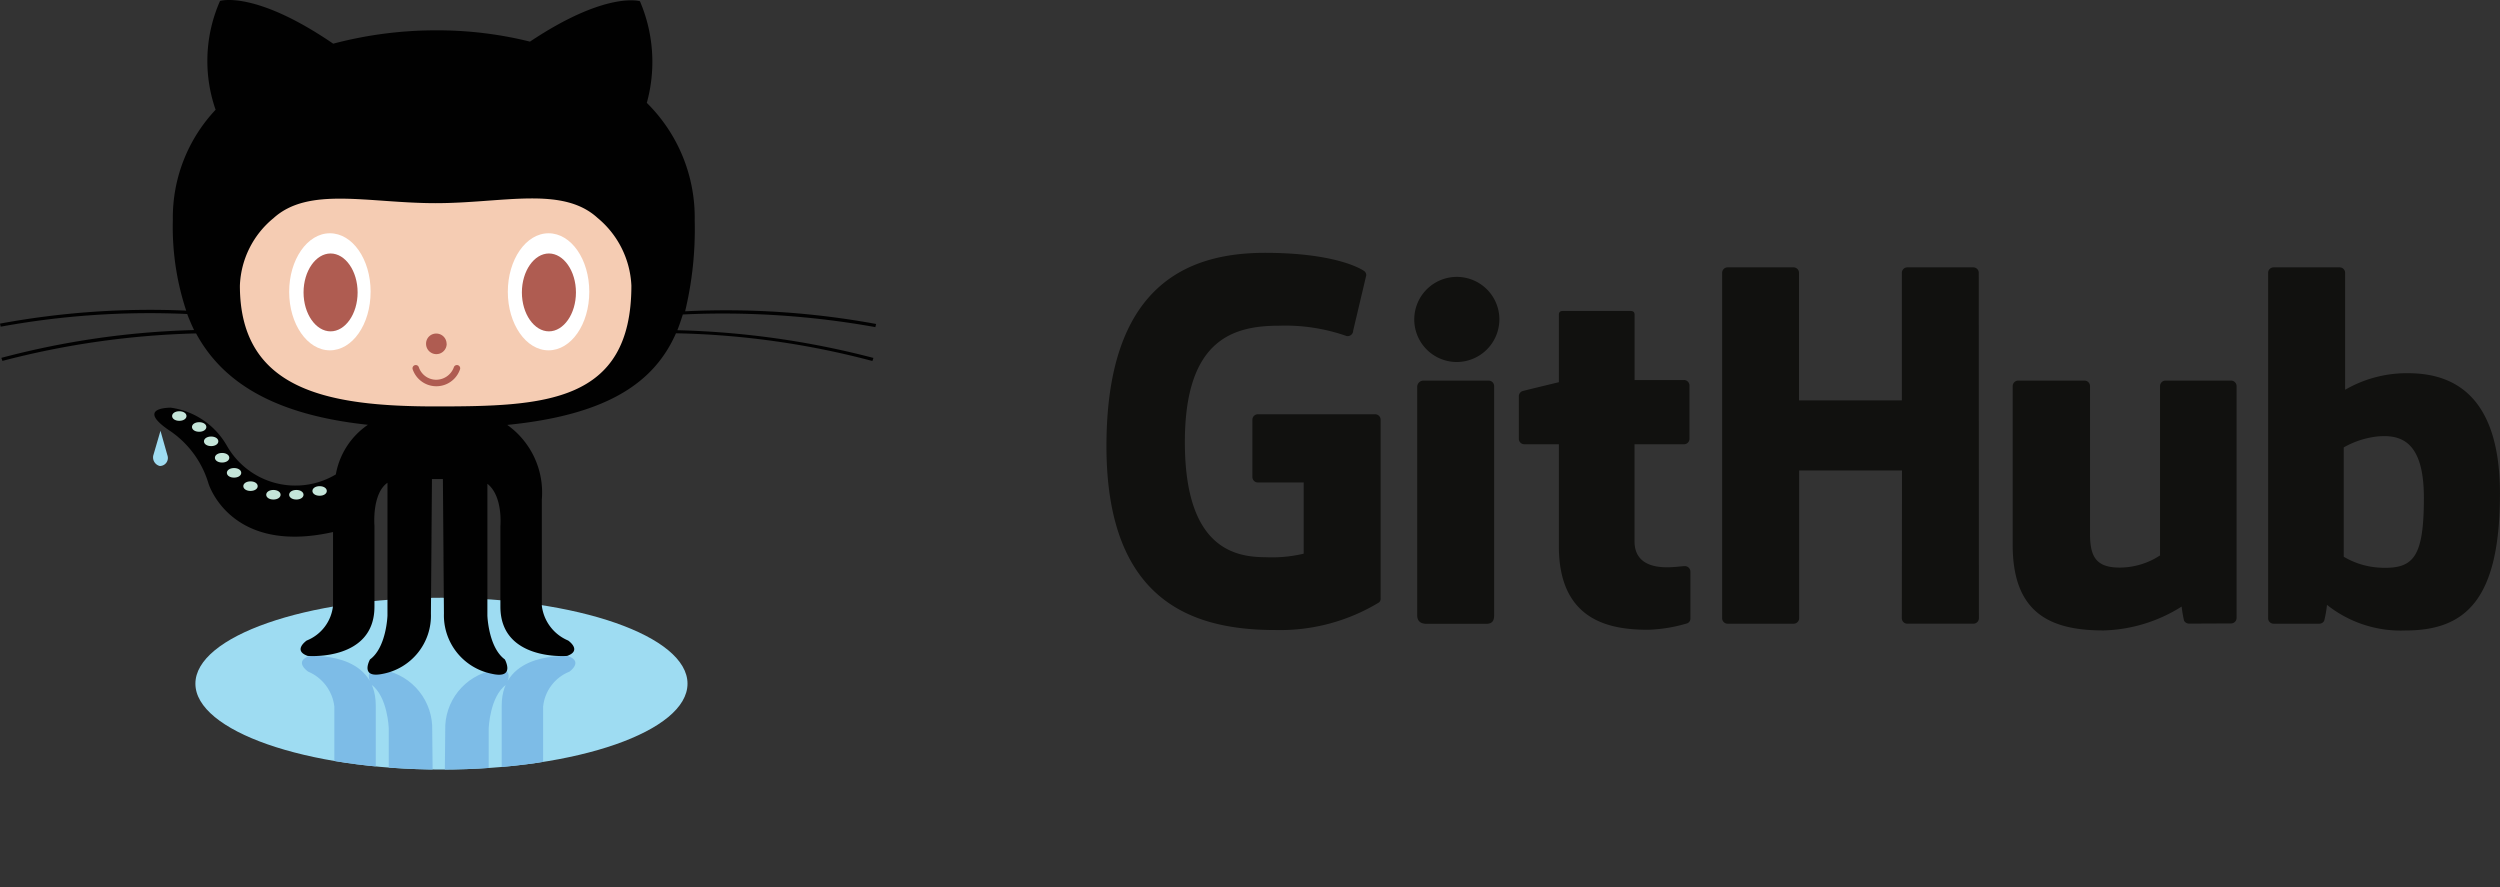 <svg xmlns="http://www.w3.org/2000/svg" xmlns:xlink="http://www.w3.org/1999/xlink" width="109.133" height="38.732" viewBox="0 0 109.133 38.732">
  <rect x="0" y="0" width="109.133" height="38.732" fill="#333333" stroke="none"/>
  <defs>
    <style>
      .cls-1 {
        fill: #11110f;
      }

      .cls-2 {
        fill: #9edcf2;
      }

      .cls-3 {
        clip-path: url(#clip-path);
      }

      .cls-4 {
        fill: #7dbce7;
      }

      .cls-5 {
        fill: #010101;
      }

      .cls-6 {
        fill: #f5ccb3;
      }

      .cls-7 {
        fill: #fff;
      }

      .cls-8 {
        fill: #af5c51;
      }

      .cls-9 {
        fill: #c4e5d9;
      }
    </style>
    <clipPath id="clip-path">
      <path id="Path_647" data-name="Path 647" d="M89.7,199.68a3.318,3.318,0,0,0,1.4,2.166h6.14a3.657,3.657,0,0,0,1.509-3.257v-4.631a1.84,1.84,0,0,1,1.15-1.524s.612-.433-.045-.672c0,0-2.913-.239-2.913,2.151v3.526s.12,1.3-.568,1.837v-4.362s.045-1.389.762-1.912c0,0,.478-.852-.568-.627A2.584,2.584,0,0,0,94.476,195l-.045,4.482h-.478L93.908,195a2.6,2.6,0,0,0-2.091-2.629c-1.046-.239-.568.627-.568.627.717.523.762,1.912.762,1.912v4.407c-.687-.493-.568-1.882-.568-1.882v-3.526c0-2.39-2.913-2.151-2.913-2.151-.672.239-.045.672-.045.672a1.893,1.893,0,0,1,1.15,1.524V197.2Z" transform="translate(-88.219 -191.756)"/>
    </clipPath>
  </defs>
  <g id="Group_316" data-name="Group 316" transform="translate(-634.463 -1129.645)">
    <g id="github" transform="translate(682.763 1140.682)">
      <path id="Path_625" data-name="Path 625" class="cls-1" d="M11.727,7.047H6.61a.239.239,0,0,0-.239.239v2.5a.239.239,0,0,0,.239.239h2v3.108a6.044,6.044,0,0,1-1.687.153c-1.462,0-3.5-.534-3.5-5.024S5.542,3.181,7.538,3.181a8.094,8.094,0,0,1,2.946.451A.241.241,0,0,0,10.77,3.4L11.341.981A.223.223,0,0,0,11.25.794C11.057.657,9.884,0,6.919,0,3.5,0,0,1.453,0,8.439s4.011,8.027,7.391,8.027a8.321,8.321,0,0,0,4.5-1.2.205.205,0,0,0,.078-.181v-7.8A.239.239,0,0,0,11.727,7.047ZM38.079.874a.238.238,0,0,0-.237-.24H34.961a.239.239,0,0,0-.239.24V6.442h-4.49V.874A.239.239,0,0,0,30,.634H27.115a.239.239,0,0,0-.238.24V15.949a.24.24,0,0,0,.238.241H30a.239.239,0,0,0,.238-.241V9.5h4.49l-.008,6.448a.24.24,0,0,0,.239.241h2.888a.239.239,0,0,0,.238-.241ZM17.153,2.89A1.858,1.858,0,1,0,15.3,4.766,1.866,1.866,0,0,0,17.153,2.89Zm-.229,9.887V5.818a.239.239,0,0,0-.238-.24H13.815a.275.275,0,0,0-.25.268v9.969c0,.293.183.38.419.38h2.587c.284,0,.353-.139.353-.385Zm32.165-7.2H46.231a.24.24,0,0,0-.238.241v7.391a3.23,3.23,0,0,1-1.757.531c-1.031,0-1.3-.468-1.3-1.477V5.819a.24.24,0,0,0-.238-.241h-2.9a.24.24,0,0,0-.238.241v6.934c0,3,1.671,3.731,3.969,3.731a6.7,6.7,0,0,0,3.406-1.042,6.026,6.026,0,0,0,.105.614.252.252,0,0,0,.21.13l1.846-.008a.24.24,0,0,0,.238-.241V5.819A.24.24,0,0,0,49.09,5.578Zm6.586,8.169a3.428,3.428,0,0,1-1.664-.48V8.494a3.811,3.811,0,0,1,1.478-.479c1.029-.092,2.021.219,2.021,2.674C57.511,13.278,57.063,13.789,55.676,13.748ZM56.8,5.254a5.375,5.375,0,0,0-2.728.724V.874a.239.239,0,0,0-.238-.24H50.949a.239.239,0,0,0-.238.24V15.949a.24.24,0,0,0,.238.241h2a.239.239,0,0,0,.209-.128,4.684,4.684,0,0,0,.122-.695A5.169,5.169,0,0,0,56.7,16.486c2.625,0,4.131-1.332,4.131-5.978S58.428,5.254,56.8,5.254Zm-31.588.3H23.055l0-2.855c0-.108-.056-.162-.18-.162H19.926c-.115,0-.176.05-.176.16v2.95s-1.476.356-1.575.385a.239.239,0,0,0-.173.23V8.115a.239.239,0,0,0,.238.241h1.51v4.46c0,3.313,2.324,3.638,3.892,3.638a6.578,6.578,0,0,0,1.715-.282.223.223,0,0,0,.135-.216l0-2.039a.243.243,0,0,0-.239-.241c-.126,0-.448.051-.78.051-1.061,0-1.421-.494-1.421-1.132s0-4.238,0-4.238h2.161a.239.239,0,0,0,.238-.241V5.793A.239.239,0,0,0,25.216,5.552Z" transform="translate(0 0)"/>
    </g>
    <g id="github-octocat" transform="translate(634.463 1129.645)">
      <path id="Path_645" data-name="Path 645" class="cls-2" d="M78.582,178.45c0,2.076-4.81,3.75-10.741,3.75S57.1,180.511,57.1,178.45s4.81-3.75,10.741-3.75,10.741,1.673,10.741,3.75Zm0,0" transform="translate(-48.57 -148.606)"/>
      <g id="Group_108" data-name="Group 108" transform="translate(13.179 28.641)">
        <g id="Group_107" data-name="Group 107" class="cls-3">
          <path id="Path_646" data-name="Path 646" class="cls-4" d="M78.582,178.45c0,2.076-4.81,3.75-10.741,3.75S57.1,180.511,57.1,178.45s4.81-3.75,10.741-3.75,10.741,1.673,10.741,3.75Zm0,0" transform="translate(-61.749 -177.248)"/>
        </g>
      </g>
      <path id="Path_648" data-name="Path 648" class="cls-2" d="M45.077,125.9l-.314,1.076a.386.386,0,0,0,.284.463.351.351,0,0,0,.329-.478l-.3-1.061Zm0,0" transform="translate(-38.071 -107.097)"/>
      <path id="Path_649" data-name="Path 649" class="cls-5" d="M38.214,14.308l.03-.134a36.224,36.224,0,0,0-8.336-.553,15.382,15.382,0,0,0,.418-3.974,7.029,7.029,0,0,0-2.091-5.124,6.724,6.724,0,0,0-.3-4.437s-1.464-.463-4.8,1.763a16.752,16.752,0,0,0-4.078-.493,17.546,17.546,0,0,0-4.512.583C11.115-.406,9.606.072,9.606.072a6.477,6.477,0,0,0-.194,4.751,6.866,6.866,0,0,0-1.867,4.81,11.619,11.619,0,0,0,.583,3.959A35.963,35.963,0,0,0,0,14.159l.03.134a36.008,36.008,0,0,1,8.142-.553c.09.239.194.478.3.7A36.44,36.44,0,0,0,.06,15.653l.045.134a36.941,36.941,0,0,1,8.455-1.2c1.165,2.151,3.436,3.555,7.5,3.989a3.318,3.318,0,0,0-1.4,2.166,3.441,3.441,0,0,1-4.766-1.27,3.351,3.351,0,0,0-2.435-1.643s-1.554-.03-.1.971A4.228,4.228,0,0,1,9.1,21.136s.941,3.137,5.438,2.121v3.212a1.84,1.84,0,0,1-1.15,1.524s-.627.433.045.672c0,0,2.913.239,2.913-2.151V22.988s-.12-1.4.568-1.882v5.8s-.045,1.389-.762,1.912c0,0-.478.852.568.627a2.584,2.584,0,0,0,2.091-2.629l.045-5.871h.478l.045,5.871a2.6,2.6,0,0,0,2.091,2.629c1.046.239.568-.627.568-.627-.717-.523-.762-1.912-.762-1.912V21.151c.687.538.568,1.837.568,1.837v3.526c0,2.39,2.913,2.151,2.913,2.151.672-.239.045-.672.045-.672a1.893,1.893,0,0,1-1.15-1.524V21.838a3.618,3.618,0,0,0-1.509-3.257c4.332-.433,6.409-1.823,7.365-4a36.151,36.151,0,0,1,8.575,1.21l.045-.134a37.35,37.35,0,0,0-8.56-1.21c.09-.224.164-.448.239-.687a37.619,37.619,0,0,1,8.411.553Zm0,0" transform="translate(0 -0.032)"/>
      <path id="Path_650" data-name="Path 650" class="cls-6" d="M85.711,58.867a4.066,4.066,0,0,1,1.479,2.958c0,5.139-3.824,5.273-8.545,5.273S70.1,66.382,70.1,61.825a3.992,3.992,0,0,1,1.464-2.943c1.539-1.4,4.138-.657,7.081-.657s5.527-.762,7.066.642Zm0,0" transform="translate(-59.628 -49.356)"/>
      <path id="Path_651" data-name="Path 651" class="cls-7" d="M88.055,70.754c0,1.419-.792,2.555-1.778,2.555S84.5,72.158,84.5,70.754s.792-2.555,1.778-2.555,1.778,1.135,1.778,2.555Zm0,0" transform="translate(-71.877 -58.016)"/>
      <path id="Path_652" data-name="Path 652" class="cls-8" d="M91.06,75.8c0,.941-.538,1.7-1.18,1.7s-1.18-.762-1.18-1.7.538-1.7,1.18-1.7,1.18.762,1.18,1.7Zm0,0" transform="translate(-75.449 -63.035)"/>
      <path id="Path_653" data-name="Path 653" class="cls-7" d="M151.955,70.754c0,1.419-.792,2.555-1.778,2.555s-1.778-1.15-1.778-2.555.792-2.555,1.778-2.555,1.778,1.135,1.778,2.555Zm0,0" transform="translate(-126.231 -58.016)"/>
      <path id="Path_654" data-name="Path 654" class="cls-8" d="M154.86,75.8c0,.941-.538,1.7-1.18,1.7s-1.18-.762-1.18-1.7.538-1.7,1.18-1.7,1.18.762,1.18,1.7Zm0,0" transform="translate(-129.718 -63.035)"/>
      <path id="Path_655" data-name="Path 655" class="cls-8" d="M125.4,97.948a.448.448,0,1,1-.9,0,.44.44,0,0,1,.448-.448.449.449,0,0,1,.448.448Zm0,0" transform="translate(-105.901 -82.939)"/>
      <path id="Path_656" data-name="Path 656" class="cls-8" d="M120.547,106.926a.142.142,0,1,1,.269-.09.8.8,0,0,0,.762.538.824.824,0,0,0,.762-.538.142.142,0,1,1,.269.09,1.092,1.092,0,0,1-2.062,0Zm0,0" transform="translate(-102.53 -90.797)"/>
      <path id="Path_657" data-name="Path 657" class="cls-9" d="M50.927,120.409c0,.119-.134.209-.314.209s-.314-.09-.314-.209.134-.209.314-.209.314.09.314.209Zm0,0" transform="translate(-42.786 -102.248)"/>
      <path id="Path_658" data-name="Path 658" class="cls-9" d="M56.727,123.609c0,.119-.134.209-.314.209s-.314-.09-.314-.209.134-.209.314-.209.314.09.314.209Zm0,0" transform="translate(-47.719 -104.97)"/>
      <path id="Path_659" data-name="Path 659" class="cls-9" d="M60.227,127.8c0,.12-.134.209-.314.209s-.314-.09-.314-.209.134-.209.314-.209.314.09.314.209Zm0,0" transform="translate(-50.696 -108.535)"/>
      <path id="Path_660" data-name="Path 660" class="cls-9" d="M63.427,132.6c0,.12-.134.209-.314.209s-.314-.09-.314-.209.134-.209.314-.209.314.09.314.209Zm0,0" transform="translate(-53.418 -112.618)"/>
      <path id="Path_661" data-name="Path 661" class="cls-9" d="M66.927,137.009c0,.119-.134.209-.314.209s-.314-.09-.314-.209.134-.209.314-.209.314.09.314.209Zm0,0" transform="translate(-56.396 -116.368)"/>
      <path id="Path_662" data-name="Path 662" class="cls-9" d="M71.727,140.9c0,.12-.134.209-.314.209s-.314-.09-.314-.209.134-.209.314-.209.314.09.314.209Zm0,0" transform="translate(-60.478 -119.678)"/>
      <path id="Path_663" data-name="Path 663" class="cls-9" d="M78.427,143.409c0,.12-.134.209-.314.209s-.314-.09-.314-.209.134-.209.314-.209.314.09.314.209Zm0,0" transform="translate(-66.178 -121.812)"/>
      <path id="Path_664" data-name="Path 664" class="cls-9" d="M85.127,143.409c0,.12-.134.209-.314.209s-.314-.09-.314-.209.134-.209.314-.209.314.09.314.209Zm0,0" transform="translate(-71.877 -121.812)"/>
      <path id="Path_665" data-name="Path 665" class="cls-9" d="M91.927,142.309c0,.12-.134.209-.314.209s-.314-.09-.314-.209.134-.209.314-.209.314.09.314.209Zm0,0" transform="translate(-77.661 -120.877)"/>
    </g>
  </g>
</svg>
